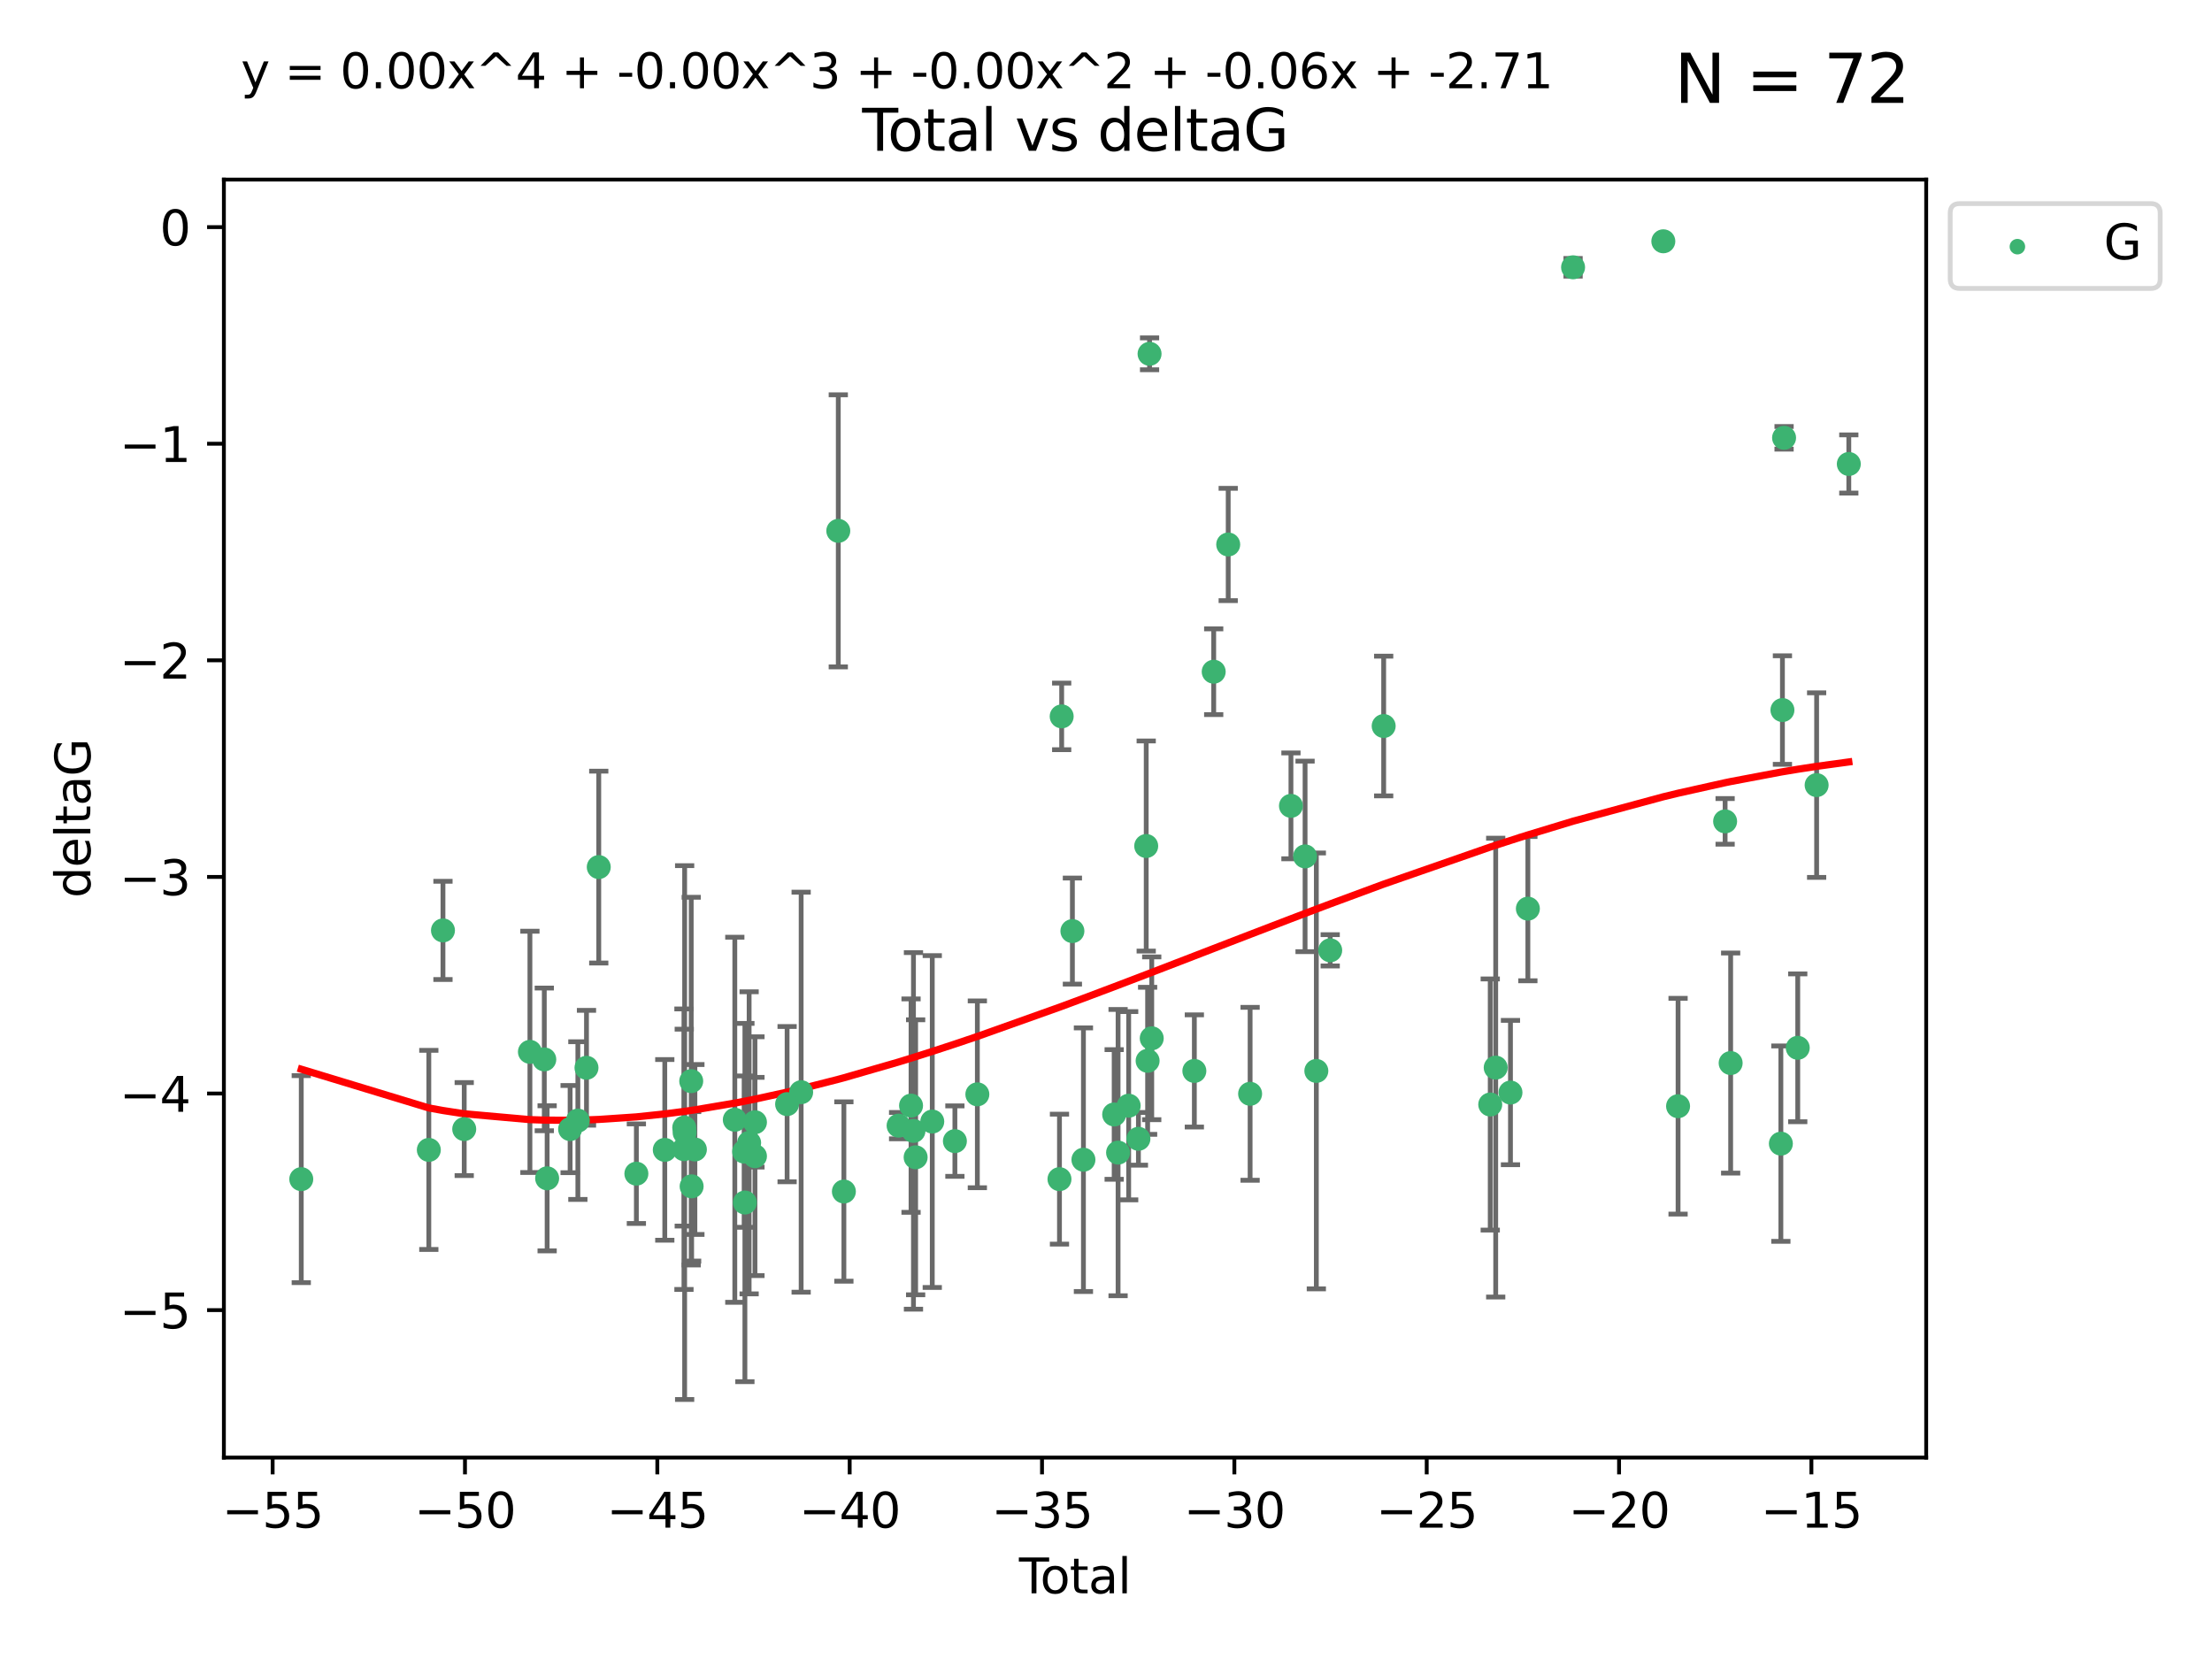 <?xml version="1.0" encoding="utf-8" standalone="no"?>
<!DOCTYPE svg PUBLIC "-//W3C//DTD SVG 1.1//EN"
  "http://www.w3.org/Graphics/SVG/1.1/DTD/svg11.dtd">
<svg xmlns:xlink="http://www.w3.org/1999/xlink" width="460.8pt" height="345.6pt" viewBox="0 0 460.8 345.6" xmlns="http://www.w3.org/2000/svg" version="1.1">
 <defs>
  <style type="text/css">*{stroke-linejoin: round; stroke-linecap: butt}</style>
 </defs>
 <g id="figure_1">
  <g id="patch_1">
   <path d="M 0 345.6 
L 460.8 345.6 
L 460.8 0 
L 0 0 
z
" style="fill: #ffffff"/>
  </g>
  <g id="axes_1">
   <g id="patch_2">
    <path d="M 46.64 303.64 
L 401.26 303.64 
L 401.26 37.411 
L 46.64 37.411 
z
" style="fill: #ffffff"/>
   </g>
   <g id="PathCollection_1">
    <defs>
     <path id="mb72510150e" d="M 0 1.118 
C 0.297 1.118 0.581 1 0.791 0.791 
C 1 0.581 1.118 0.297 1.118 0 
C 1.118 -0.297 1 -0.581 0.791 -0.791 
C 0.581 -1 0.297 -1.118 0 -1.118 
C -0.297 -1.118 -0.581 -1 -0.791 -0.791 
C -1 -0.581 -1.118 -0.297 -1.118 0 
C -1.118 0.297 -1 0.581 -0.791 0.791 
C -0.581 1 -0.297 1.118 0 1.118 
z
" style="stroke: #3cb371"/>
    </defs>
    <g clip-path="url(#pf60064f105)">
     <use xlink:href="#mb72510150e" x="62.759" y="245.636" style="fill: #3cb371; stroke: #3cb371"/>
     <use xlink:href="#mb72510150e" x="89.332" y="239.545" style="fill: #3cb371; stroke: #3cb371"/>
     <use xlink:href="#mb72510150e" x="92.278" y="193.822" style="fill: #3cb371; stroke: #3cb371"/>
     <use xlink:href="#mb72510150e" x="96.706" y="235.21" style="fill: #3cb371; stroke: #3cb371"/>
     <use xlink:href="#mb72510150e" x="110.392" y="219.121" style="fill: #3cb371; stroke: #3cb371"/>
     <use xlink:href="#mb72510150e" x="113.386" y="220.694" style="fill: #3cb371; stroke: #3cb371"/>
     <use xlink:href="#mb72510150e" x="113.978" y="245.465" style="fill: #3cb371; stroke: #3cb371"/>
     <use xlink:href="#mb72510150e" x="118.765" y="235.209" style="fill: #3cb371; stroke: #3cb371"/>
     <use xlink:href="#mb72510150e" x="120.38" y="233.438" style="fill: #3cb371; stroke: #3cb371"/>
     <use xlink:href="#mb72510150e" x="122.176" y="222.438" style="fill: #3cb371; stroke: #3cb371"/>
     <use xlink:href="#mb72510150e" x="124.733" y="180.628" style="fill: #3cb371; stroke: #3cb371"/>
     <use xlink:href="#mb72510150e" x="132.568" y="244.499" style="fill: #3cb371; stroke: #3cb371"/>
     <use xlink:href="#mb72510150e" x="138.487" y="239.542" style="fill: #3cb371; stroke: #3cb371"/>
     <use xlink:href="#mb72510150e" x="142.481" y="239.396" style="fill: #3cb371; stroke: #3cb371"/>
     <use xlink:href="#mb72510150e" x="142.542" y="234.902" style="fill: #3cb371; stroke: #3cb371"/>
     <use xlink:href="#mb72510150e" x="142.623" y="235.937" style="fill: #3cb371; stroke: #3cb371"/>
     <use xlink:href="#mb72510150e" x="143.994" y="225.218" style="fill: #3cb371; stroke: #3cb371"/>
     <use xlink:href="#mb72510150e" x="144.079" y="247.139" style="fill: #3cb371; stroke: #3cb371"/>
     <use xlink:href="#mb72510150e" x="144.759" y="239.458" style="fill: #3cb371; stroke: #3cb371"/>
     <use xlink:href="#mb72510150e" x="153.074" y="233.267" style="fill: #3cb371; stroke: #3cb371"/>
     <use xlink:href="#mb72510150e" x="155.019" y="239.905" style="fill: #3cb371; stroke: #3cb371"/>
     <use xlink:href="#mb72510150e" x="155.176" y="250.507" style="fill: #3cb371; stroke: #3cb371"/>
     <use xlink:href="#mb72510150e" x="156.057" y="238.074" style="fill: #3cb371; stroke: #3cb371"/>
     <use xlink:href="#mb72510150e" x="157.272" y="240.856" style="fill: #3cb371; stroke: #3cb371"/>
     <use xlink:href="#mb72510150e" x="157.273" y="233.778" style="fill: #3cb371; stroke: #3cb371"/>
     <use xlink:href="#mb72510150e" x="163.968" y="230.01" style="fill: #3cb371; stroke: #3cb371"/>
     <use xlink:href="#mb72510150e" x="166.894" y="227.525" style="fill: #3cb371; stroke: #3cb371"/>
     <use xlink:href="#mb72510150e" x="174.631" y="110.585" style="fill: #3cb371; stroke: #3cb371"/>
     <use xlink:href="#mb72510150e" x="175.797" y="248.215" style="fill: #3cb371; stroke: #3cb371"/>
     <use xlink:href="#mb72510150e" x="187.195" y="234.491" style="fill: #3cb371; stroke: #3cb371"/>
     <use xlink:href="#mb72510150e" x="189.788" y="230.321" style="fill: #3cb371; stroke: #3cb371"/>
     <use xlink:href="#mb72510150e" x="190.292" y="235.588" style="fill: #3cb371; stroke: #3cb371"/>
     <use xlink:href="#mb72510150e" x="190.744" y="241.086" style="fill: #3cb371; stroke: #3cb371"/>
     <use xlink:href="#mb72510150e" x="194.208" y="233.64" style="fill: #3cb371; stroke: #3cb371"/>
     <use xlink:href="#mb72510150e" x="198.922" y="237.715" style="fill: #3cb371; stroke: #3cb371"/>
     <use xlink:href="#mb72510150e" x="203.601" y="227.969" style="fill: #3cb371; stroke: #3cb371"/>
     <use xlink:href="#mb72510150e" x="220.708" y="245.638" style="fill: #3cb371; stroke: #3cb371"/>
     <use xlink:href="#mb72510150e" x="221.167" y="149.237" style="fill: #3cb371; stroke: #3cb371"/>
     <use xlink:href="#mb72510150e" x="223.4" y="193.962" style="fill: #3cb371; stroke: #3cb371"/>
     <use xlink:href="#mb72510150e" x="225.699" y="241.588" style="fill: #3cb371; stroke: #3cb371"/>
     <use xlink:href="#mb72510150e" x="232.102" y="232.165" style="fill: #3cb371; stroke: #3cb371"/>
     <use xlink:href="#mb72510150e" x="232.917" y="240.11" style="fill: #3cb371; stroke: #3cb371"/>
     <use xlink:href="#mb72510150e" x="235.124" y="230.339" style="fill: #3cb371; stroke: #3cb371"/>
     <use xlink:href="#mb72510150e" x="237.154" y="237.234" style="fill: #3cb371; stroke: #3cb371"/>
     <use xlink:href="#mb72510150e" x="238.777" y="176.241" style="fill: #3cb371; stroke: #3cb371"/>
     <use xlink:href="#mb72510150e" x="239.07" y="220.986" style="fill: #3cb371; stroke: #3cb371"/>
     <use xlink:href="#mb72510150e" x="239.475" y="73.708" style="fill: #3cb371; stroke: #3cb371"/>
     <use xlink:href="#mb72510150e" x="239.928" y="216.298" style="fill: #3cb371; stroke: #3cb371"/>
     <use xlink:href="#mb72510150e" x="248.806" y="223.095" style="fill: #3cb371; stroke: #3cb371"/>
     <use xlink:href="#mb72510150e" x="252.837" y="139.931" style="fill: #3cb371; stroke: #3cb371"/>
     <use xlink:href="#mb72510150e" x="255.858" y="113.426" style="fill: #3cb371; stroke: #3cb371"/>
     <use xlink:href="#mb72510150e" x="260.421" y="227.86" style="fill: #3cb371; stroke: #3cb371"/>
     <use xlink:href="#mb72510150e" x="268.929" y="167.877" style="fill: #3cb371; stroke: #3cb371"/>
     <use xlink:href="#mb72510150e" x="271.871" y="178.402" style="fill: #3cb371; stroke: #3cb371"/>
     <use xlink:href="#mb72510150e" x="274.218" y="223.093" style="fill: #3cb371; stroke: #3cb371"/>
     <use xlink:href="#mb72510150e" x="277.105" y="197.967" style="fill: #3cb371; stroke: #3cb371"/>
     <use xlink:href="#mb72510150e" x="288.244" y="151.245" style="fill: #3cb371; stroke: #3cb371"/>
     <use xlink:href="#mb72510150e" x="310.444" y="230.088" style="fill: #3cb371; stroke: #3cb371"/>
     <use xlink:href="#mb72510150e" x="311.583" y="222.403" style="fill: #3cb371; stroke: #3cb371"/>
     <use xlink:href="#mb72510150e" x="314.658" y="227.599" style="fill: #3cb371; stroke: #3cb371"/>
     <use xlink:href="#mb72510150e" x="318.283" y="189.289" style="fill: #3cb371; stroke: #3cb371"/>
     <use xlink:href="#mb72510150e" x="327.701" y="55.682" style="fill: #3cb371; stroke: #3cb371"/>
     <use xlink:href="#mb72510150e" x="346.501" y="50.266" style="fill: #3cb371; stroke: #3cb371"/>
     <use xlink:href="#mb72510150e" x="349.572" y="230.443" style="fill: #3cb371; stroke: #3cb371"/>
     <use xlink:href="#mb72510150e" x="359.374" y="171.107" style="fill: #3cb371; stroke: #3cb371"/>
     <use xlink:href="#mb72510150e" x="360.526" y="221.454" style="fill: #3cb371; stroke: #3cb371"/>
     <use xlink:href="#mb72510150e" x="370.988" y="238.241" style="fill: #3cb371; stroke: #3cb371"/>
     <use xlink:href="#mb72510150e" x="371.313" y="147.918" style="fill: #3cb371; stroke: #3cb371"/>
     <use xlink:href="#mb72510150e" x="371.655" y="91.203" style="fill: #3cb371; stroke: #3cb371"/>
     <use xlink:href="#mb72510150e" x="374.504" y="218.278" style="fill: #3cb371; stroke: #3cb371"/>
     <use xlink:href="#mb72510150e" x="378.437" y="163.553" style="fill: #3cb371; stroke: #3cb371"/>
     <use xlink:href="#mb72510150e" x="385.141" y="96.654" style="fill: #3cb371; stroke: #3cb371"/>
    </g>
   </g>
   <g id="matplotlib.axis_1">
    <g id="xtick_1">
     <g id="line2d_1">
      <defs>
       <path id="mbcc9b2e0a4" d="M 0 0 
L 0 3.5 
" style="stroke: #000000; stroke-width: 0.8"/>
      </defs>
      <g>
       <use xlink:href="#mbcc9b2e0a4" x="56.795" y="303.64" style="stroke: #000000; stroke-width: 0.8"/>
      </g>
     </g>
     <g id="text_1">
      <!-- −55 -->
      <g transform="translate(46.243 318.238)scale(0.1 -0.1)">
       <defs>
        <path id="DejaVuSans-2212" d="M 678 2272 
L 4684 2272 
L 4684 1741 
L 678 1741 
L 678 2272 
z
" transform="scale(0.016)"/>
        <path id="DejaVuSans-35" d="M 691 4666 
L 3169 4666 
L 3169 4134 
L 1269 4134 
L 1269 2991 
Q 1406 3038 1543 3061 
Q 1681 3084 1819 3084 
Q 2600 3084 3056 2656 
Q 3513 2228 3513 1497 
Q 3513 744 3044 326 
Q 2575 -91 1722 -91 
Q 1428 -91 1123 -41 
Q 819 9 494 109 
L 494 744 
Q 775 591 1075 516 
Q 1375 441 1709 441 
Q 2250 441 2565 725 
Q 2881 1009 2881 1497 
Q 2881 1984 2565 2268 
Q 2250 2553 1709 2553 
Q 1456 2553 1204 2497 
Q 953 2441 691 2322 
L 691 4666 
z
" transform="scale(0.016)"/>
       </defs>
       <use xlink:href="#DejaVuSans-2212"/>
       <use xlink:href="#DejaVuSans-35" x="83.789"/>
       <use xlink:href="#DejaVuSans-35" x="147.412"/>
      </g>
     </g>
    </g>
    <g id="xtick_2">
     <g id="line2d_2">
      <g>
       <use xlink:href="#mbcc9b2e0a4" x="96.864" y="303.64" style="stroke: #000000; stroke-width: 0.8"/>
      </g>
     </g>
     <g id="text_2">
      <!-- −50 -->
      <g transform="translate(86.312 318.238)scale(0.1 -0.1)">
       <defs>
        <path id="DejaVuSans-30" d="M 2034 4250 
Q 1547 4250 1301 3770 
Q 1056 3291 1056 2328 
Q 1056 1369 1301 889 
Q 1547 409 2034 409 
Q 2525 409 2770 889 
Q 3016 1369 3016 2328 
Q 3016 3291 2770 3770 
Q 2525 4250 2034 4250 
z
M 2034 4750 
Q 2819 4750 3233 4129 
Q 3647 3509 3647 2328 
Q 3647 1150 3233 529 
Q 2819 -91 2034 -91 
Q 1250 -91 836 529 
Q 422 1150 422 2328 
Q 422 3509 836 4129 
Q 1250 4750 2034 4750 
z
" transform="scale(0.016)"/>
       </defs>
       <use xlink:href="#DejaVuSans-2212"/>
       <use xlink:href="#DejaVuSans-35" x="83.789"/>
       <use xlink:href="#DejaVuSans-30" x="147.412"/>
      </g>
     </g>
    </g>
    <g id="xtick_3">
     <g id="line2d_3">
      <g>
       <use xlink:href="#mbcc9b2e0a4" x="136.933" y="303.64" style="stroke: #000000; stroke-width: 0.8"/>
      </g>
     </g>
     <g id="text_3">
      <!-- −45 -->
      <g transform="translate(126.381 318.238)scale(0.1 -0.1)">
       <defs>
        <path id="DejaVuSans-34" d="M 2419 4116 
L 825 1625 
L 2419 1625 
L 2419 4116 
z
M 2253 4666 
L 3047 4666 
L 3047 1625 
L 3713 1625 
L 3713 1100 
L 3047 1100 
L 3047 0 
L 2419 0 
L 2419 1100 
L 313 1100 
L 313 1709 
L 2253 4666 
z
" transform="scale(0.016)"/>
       </defs>
       <use xlink:href="#DejaVuSans-2212"/>
       <use xlink:href="#DejaVuSans-34" x="83.789"/>
       <use xlink:href="#DejaVuSans-35" x="147.412"/>
      </g>
     </g>
    </g>
    <g id="xtick_4">
     <g id="line2d_4">
      <g>
       <use xlink:href="#mbcc9b2e0a4" x="177.003" y="303.64" style="stroke: #000000; stroke-width: 0.8"/>
      </g>
     </g>
     <g id="text_4">
      <!-- −40 -->
      <g transform="translate(166.45 318.238)scale(0.1 -0.1)">
       <use xlink:href="#DejaVuSans-2212"/>
       <use xlink:href="#DejaVuSans-34" x="83.789"/>
       <use xlink:href="#DejaVuSans-30" x="147.412"/>
      </g>
     </g>
    </g>
    <g id="xtick_5">
     <g id="line2d_5">
      <g>
       <use xlink:href="#mbcc9b2e0a4" x="217.072" y="303.64" style="stroke: #000000; stroke-width: 0.8"/>
      </g>
     </g>
     <g id="text_5">
      <!-- −35 -->
      <g transform="translate(206.519 318.238)scale(0.1 -0.1)">
       <defs>
        <path id="DejaVuSans-33" d="M 2597 2516 
Q 3050 2419 3304 2112 
Q 3559 1806 3559 1356 
Q 3559 666 3084 287 
Q 2609 -91 1734 -91 
Q 1441 -91 1130 -33 
Q 819 25 488 141 
L 488 750 
Q 750 597 1062 519 
Q 1375 441 1716 441 
Q 2309 441 2620 675 
Q 2931 909 2931 1356 
Q 2931 1769 2642 2001 
Q 2353 2234 1838 2234 
L 1294 2234 
L 1294 2753 
L 1863 2753 
Q 2328 2753 2575 2939 
Q 2822 3125 2822 3475 
Q 2822 3834 2567 4026 
Q 2313 4219 1838 4219 
Q 1578 4219 1281 4162 
Q 984 4106 628 3988 
L 628 4550 
Q 988 4650 1302 4700 
Q 1616 4750 1894 4750 
Q 2613 4750 3031 4423 
Q 3450 4097 3450 3541 
Q 3450 3153 3228 2886 
Q 3006 2619 2597 2516 
z
" transform="scale(0.016)"/>
       </defs>
       <use xlink:href="#DejaVuSans-2212"/>
       <use xlink:href="#DejaVuSans-33" x="83.789"/>
       <use xlink:href="#DejaVuSans-35" x="147.412"/>
      </g>
     </g>
    </g>
    <g id="xtick_6">
     <g id="line2d_6">
      <g>
       <use xlink:href="#mbcc9b2e0a4" x="257.141" y="303.64" style="stroke: #000000; stroke-width: 0.8"/>
      </g>
     </g>
     <g id="text_6">
      <!-- −30 -->
      <g transform="translate(246.589 318.238)scale(0.1 -0.1)">
       <use xlink:href="#DejaVuSans-2212"/>
       <use xlink:href="#DejaVuSans-33" x="83.789"/>
       <use xlink:href="#DejaVuSans-30" x="147.412"/>
      </g>
     </g>
    </g>
    <g id="xtick_7">
     <g id="line2d_7">
      <g>
       <use xlink:href="#mbcc9b2e0a4" x="297.21" y="303.64" style="stroke: #000000; stroke-width: 0.8"/>
      </g>
     </g>
     <g id="text_7">
      <!-- −25 -->
      <g transform="translate(286.658 318.238)scale(0.1 -0.1)">
       <defs>
        <path id="DejaVuSans-32" d="M 1228 531 
L 3431 531 
L 3431 0 
L 469 0 
L 469 531 
Q 828 903 1448 1529 
Q 2069 2156 2228 2338 
Q 2531 2678 2651 2914 
Q 2772 3150 2772 3378 
Q 2772 3750 2511 3984 
Q 2250 4219 1831 4219 
Q 1534 4219 1204 4116 
Q 875 4013 500 3803 
L 500 4441 
Q 881 4594 1212 4672 
Q 1544 4750 1819 4750 
Q 2544 4750 2975 4387 
Q 3406 4025 3406 3419 
Q 3406 3131 3298 2873 
Q 3191 2616 2906 2266 
Q 2828 2175 2409 1742 
Q 1991 1309 1228 531 
z
" transform="scale(0.016)"/>
       </defs>
       <use xlink:href="#DejaVuSans-2212"/>
       <use xlink:href="#DejaVuSans-32" x="83.789"/>
       <use xlink:href="#DejaVuSans-35" x="147.412"/>
      </g>
     </g>
    </g>
    <g id="xtick_8">
     <g id="line2d_8">
      <g>
       <use xlink:href="#mbcc9b2e0a4" x="337.279" y="303.64" style="stroke: #000000; stroke-width: 0.8"/>
      </g>
     </g>
     <g id="text_8">
      <!-- −20 -->
      <g transform="translate(326.727 318.238)scale(0.1 -0.1)">
       <use xlink:href="#DejaVuSans-2212"/>
       <use xlink:href="#DejaVuSans-32" x="83.789"/>
       <use xlink:href="#DejaVuSans-30" x="147.412"/>
      </g>
     </g>
    </g>
    <g id="xtick_9">
     <g id="line2d_9">
      <g>
       <use xlink:href="#mbcc9b2e0a4" x="377.348" y="303.64" style="stroke: #000000; stroke-width: 0.8"/>
      </g>
     </g>
     <g id="text_9">
      <!-- −15 -->
      <g transform="translate(366.796 318.238)scale(0.1 -0.1)">
       <defs>
        <path id="DejaVuSans-31" d="M 794 531 
L 1825 531 
L 1825 4091 
L 703 3866 
L 703 4441 
L 1819 4666 
L 2450 4666 
L 2450 531 
L 3481 531 
L 3481 0 
L 794 0 
L 794 531 
z
" transform="scale(0.016)"/>
       </defs>
       <use xlink:href="#DejaVuSans-2212"/>
       <use xlink:href="#DejaVuSans-31" x="83.789"/>
       <use xlink:href="#DejaVuSans-35" x="147.412"/>
      </g>
     </g>
    </g>
    <g id="text_10">
     <!-- Total -->
     <g transform="translate(212.273 331.917)scale(0.1 -0.1)">
      <defs>
       <path id="DejaVuSans-54" d="M -19 4666 
L 3928 4666 
L 3928 4134 
L 2272 4134 
L 2272 0 
L 1638 0 
L 1638 4134 
L -19 4134 
L -19 4666 
z
" transform="scale(0.016)"/>
       <path id="DejaVuSans-6f" d="M 1959 3097 
Q 1497 3097 1228 2736 
Q 959 2375 959 1747 
Q 959 1119 1226 758 
Q 1494 397 1959 397 
Q 2419 397 2687 759 
Q 2956 1122 2956 1747 
Q 2956 2369 2687 2733 
Q 2419 3097 1959 3097 
z
M 1959 3584 
Q 2709 3584 3137 3096 
Q 3566 2609 3566 1747 
Q 3566 888 3137 398 
Q 2709 -91 1959 -91 
Q 1206 -91 779 398 
Q 353 888 353 1747 
Q 353 2609 779 3096 
Q 1206 3584 1959 3584 
z
" transform="scale(0.016)"/>
       <path id="DejaVuSans-74" d="M 1172 4494 
L 1172 3500 
L 2356 3500 
L 2356 3053 
L 1172 3053 
L 1172 1153 
Q 1172 725 1289 603 
Q 1406 481 1766 481 
L 2356 481 
L 2356 0 
L 1766 0 
Q 1100 0 847 248 
Q 594 497 594 1153 
L 594 3053 
L 172 3053 
L 172 3500 
L 594 3500 
L 594 4494 
L 1172 4494 
z
" transform="scale(0.016)"/>
       <path id="DejaVuSans-61" d="M 2194 1759 
Q 1497 1759 1228 1600 
Q 959 1441 959 1056 
Q 959 750 1161 570 
Q 1363 391 1709 391 
Q 2188 391 2477 730 
Q 2766 1069 2766 1631 
L 2766 1759 
L 2194 1759 
z
M 3341 1997 
L 3341 0 
L 2766 0 
L 2766 531 
Q 2569 213 2275 61 
Q 1981 -91 1556 -91 
Q 1019 -91 701 211 
Q 384 513 384 1019 
Q 384 1609 779 1909 
Q 1175 2209 1959 2209 
L 2766 2209 
L 2766 2266 
Q 2766 2663 2505 2880 
Q 2244 3097 1772 3097 
Q 1472 3097 1187 3025 
Q 903 2953 641 2809 
L 641 3341 
Q 956 3463 1253 3523 
Q 1550 3584 1831 3584 
Q 2591 3584 2966 3190 
Q 3341 2797 3341 1997 
z
" transform="scale(0.016)"/>
       <path id="DejaVuSans-6c" d="M 603 4863 
L 1178 4863 
L 1178 0 
L 603 0 
L 603 4863 
z
" transform="scale(0.016)"/>
      </defs>
      <use xlink:href="#DejaVuSans-54"/>
      <use xlink:href="#DejaVuSans-6f" x="44.084"/>
      <use xlink:href="#DejaVuSans-74" x="105.266"/>
      <use xlink:href="#DejaVuSans-61" x="144.475"/>
      <use xlink:href="#DejaVuSans-6c" x="205.754"/>
     </g>
    </g>
   </g>
   <g id="matplotlib.axis_2">
    <g id="ytick_1">
     <g id="line2d_10">
      <defs>
       <path id="maff3fabccc" d="M 0 0 
L -3.5 0 
" style="stroke: #000000; stroke-width: 0.8"/>
      </defs>
      <g>
       <use xlink:href="#maff3fabccc" x="46.64" y="272.918" style="stroke: #000000; stroke-width: 0.8"/>
      </g>
     </g>
     <g id="text_11">
      <!-- −5 -->
      <g transform="translate(24.898 276.717)scale(0.1 -0.1)">
       <use xlink:href="#DejaVuSans-2212"/>
       <use xlink:href="#DejaVuSans-35" x="83.789"/>
      </g>
     </g>
    </g>
    <g id="ytick_2">
     <g id="line2d_11">
      <g>
       <use xlink:href="#maff3fabccc" x="46.64" y="227.798" style="stroke: #000000; stroke-width: 0.8"/>
      </g>
     </g>
     <g id="text_12">
      <!-- −4 -->
      <g transform="translate(24.898 231.598)scale(0.1 -0.1)">
       <use xlink:href="#DejaVuSans-2212"/>
       <use xlink:href="#DejaVuSans-34" x="83.789"/>
      </g>
     </g>
    </g>
    <g id="ytick_3">
     <g id="line2d_12">
      <g>
       <use xlink:href="#maff3fabccc" x="46.64" y="182.678" style="stroke: #000000; stroke-width: 0.8"/>
      </g>
     </g>
     <g id="text_13">
      <!-- −3 -->
      <g transform="translate(24.898 186.478)scale(0.1 -0.1)">
       <use xlink:href="#DejaVuSans-2212"/>
       <use xlink:href="#DejaVuSans-33" x="83.789"/>
      </g>
     </g>
    </g>
    <g id="ytick_4">
     <g id="line2d_13">
      <g>
       <use xlink:href="#maff3fabccc" x="46.64" y="137.559" style="stroke: #000000; stroke-width: 0.8"/>
      </g>
     </g>
     <g id="text_14">
      <!-- −2 -->
      <g transform="translate(24.898 141.358)scale(0.1 -0.1)">
       <use xlink:href="#DejaVuSans-2212"/>
       <use xlink:href="#DejaVuSans-32" x="83.789"/>
      </g>
     </g>
    </g>
    <g id="ytick_5">
     <g id="line2d_14">
      <g>
       <use xlink:href="#maff3fabccc" x="46.64" y="92.439" style="stroke: #000000; stroke-width: 0.8"/>
      </g>
     </g>
     <g id="text_15">
      <!-- −1 -->
      <g transform="translate(24.898 96.238)scale(0.1 -0.1)">
       <use xlink:href="#DejaVuSans-2212"/>
       <use xlink:href="#DejaVuSans-31" x="83.789"/>
      </g>
     </g>
    </g>
    <g id="ytick_6">
     <g id="line2d_15">
      <g>
       <use xlink:href="#maff3fabccc" x="46.64" y="47.319" style="stroke: #000000; stroke-width: 0.8"/>
      </g>
     </g>
     <g id="text_16">
      <!-- 0 -->
      <g transform="translate(33.278 51.118)scale(0.1 -0.1)">
       <use xlink:href="#DejaVuSans-30"/>
      </g>
     </g>
    </g>
    <g id="text_17">
     <!-- deltaG -->
     <g transform="translate(18.818 187.064)rotate(-90)scale(0.1 -0.1)">
      <defs>
       <path id="DejaVuSans-64" d="M 2906 2969 
L 2906 4863 
L 3481 4863 
L 3481 0 
L 2906 0 
L 2906 525 
Q 2725 213 2448 61 
Q 2172 -91 1784 -91 
Q 1150 -91 751 415 
Q 353 922 353 1747 
Q 353 2572 751 3078 
Q 1150 3584 1784 3584 
Q 2172 3584 2448 3432 
Q 2725 3281 2906 2969 
z
M 947 1747 
Q 947 1113 1208 752 
Q 1469 391 1925 391 
Q 2381 391 2643 752 
Q 2906 1113 2906 1747 
Q 2906 2381 2643 2742 
Q 2381 3103 1925 3103 
Q 1469 3103 1208 2742 
Q 947 2381 947 1747 
z
" transform="scale(0.016)"/>
       <path id="DejaVuSans-65" d="M 3597 1894 
L 3597 1613 
L 953 1613 
Q 991 1019 1311 708 
Q 1631 397 2203 397 
Q 2534 397 2845 478 
Q 3156 559 3463 722 
L 3463 178 
Q 3153 47 2828 -22 
Q 2503 -91 2169 -91 
Q 1331 -91 842 396 
Q 353 884 353 1716 
Q 353 2575 817 3079 
Q 1281 3584 2069 3584 
Q 2775 3584 3186 3129 
Q 3597 2675 3597 1894 
z
M 3022 2063 
Q 3016 2534 2758 2815 
Q 2500 3097 2075 3097 
Q 1594 3097 1305 2825 
Q 1016 2553 972 2059 
L 3022 2063 
z
" transform="scale(0.016)"/>
       <path id="DejaVuSans-47" d="M 3809 666 
L 3809 1919 
L 2778 1919 
L 2778 2438 
L 4434 2438 
L 4434 434 
Q 4069 175 3628 42 
Q 3188 -91 2688 -91 
Q 1594 -91 976 548 
Q 359 1188 359 2328 
Q 359 3472 976 4111 
Q 1594 4750 2688 4750 
Q 3144 4750 3555 4637 
Q 3966 4525 4313 4306 
L 4313 3634 
Q 3963 3931 3569 4081 
Q 3175 4231 2741 4231 
Q 1884 4231 1454 3753 
Q 1025 3275 1025 2328 
Q 1025 1384 1454 906 
Q 1884 428 2741 428 
Q 3075 428 3337 486 
Q 3600 544 3809 666 
z
" transform="scale(0.016)"/>
      </defs>
      <use xlink:href="#DejaVuSans-64"/>
      <use xlink:href="#DejaVuSans-65" x="63.477"/>
      <use xlink:href="#DejaVuSans-6c" x="125"/>
      <use xlink:href="#DejaVuSans-74" x="152.783"/>
      <use xlink:href="#DejaVuSans-61" x="191.992"/>
      <use xlink:href="#DejaVuSans-47" x="253.271"/>
     </g>
    </g>
   </g>
   <g id="LineCollection_1">
    <path d="M 62.759 267.198 
L 62.759 224.073 
" clip-path="url(#pf60064f105)" style="fill: none; stroke: #696969"/>
    <path d="M 89.332 260.283 
L 89.332 218.806 
" clip-path="url(#pf60064f105)" style="fill: none; stroke: #696969"/>
    <path d="M 92.278 204.051 
L 92.278 183.593 
" clip-path="url(#pf60064f105)" style="fill: none; stroke: #696969"/>
    <path d="M 96.706 244.896 
L 96.706 225.523 
" clip-path="url(#pf60064f105)" style="fill: none; stroke: #696969"/>
    <path d="M 110.392 244.252 
L 110.392 193.99 
" clip-path="url(#pf60064f105)" style="fill: none; stroke: #696969"/>
    <path d="M 113.386 235.555 
L 113.386 205.832 
" clip-path="url(#pf60064f105)" style="fill: none; stroke: #696969"/>
    <path d="M 113.978 260.581 
L 113.978 230.349 
" clip-path="url(#pf60064f105)" style="fill: none; stroke: #696969"/>
    <path d="M 118.765 244.293 
L 118.765 226.126 
" clip-path="url(#pf60064f105)" style="fill: none; stroke: #696969"/>
    <path d="M 120.38 249.866 
L 120.38 217.01 
" clip-path="url(#pf60064f105)" style="fill: none; stroke: #696969"/>
    <path d="M 122.176 234.399 
L 122.176 210.477 
" clip-path="url(#pf60064f105)" style="fill: none; stroke: #696969"/>
    <path d="M 124.733 200.612 
L 124.733 160.644 
" clip-path="url(#pf60064f105)" style="fill: none; stroke: #696969"/>
    <path d="M 132.568 254.873 
L 132.568 234.125 
" clip-path="url(#pf60064f105)" style="fill: none; stroke: #696969"/>
    <path d="M 138.487 258.359 
L 138.487 220.725 
" clip-path="url(#pf60064f105)" style="fill: none; stroke: #696969"/>
    <path d="M 142.481 268.614 
L 142.481 210.178 
" clip-path="url(#pf60064f105)" style="fill: none; stroke: #696969"/>
    <path d="M 142.542 255.409 
L 142.542 214.396 
" clip-path="url(#pf60064f105)" style="fill: none; stroke: #696969"/>
    <path d="M 142.623 291.539 
L 142.623 180.336 
" clip-path="url(#pf60064f105)" style="fill: none; stroke: #696969"/>
    <path d="M 143.994 263.519 
L 143.994 186.917 
" clip-path="url(#pf60064f105)" style="fill: none; stroke: #696969"/>
    <path d="M 144.079 262.704 
L 144.079 231.574 
" clip-path="url(#pf60064f105)" style="fill: none; stroke: #696969"/>
    <path d="M 144.759 257.155 
L 144.759 221.76 
" clip-path="url(#pf60064f105)" style="fill: none; stroke: #696969"/>
    <path d="M 153.074 271.293 
L 153.074 195.242 
" clip-path="url(#pf60064f105)" style="fill: none; stroke: #696969"/>
    <path d="M 155.019 255.67 
L 155.019 224.14 
" clip-path="url(#pf60064f105)" style="fill: none; stroke: #696969"/>
    <path d="M 155.176 287.827 
L 155.176 213.187 
" clip-path="url(#pf60064f105)" style="fill: none; stroke: #696969"/>
    <path d="M 156.057 269.539 
L 156.057 206.608 
" clip-path="url(#pf60064f105)" style="fill: none; stroke: #696969"/>
    <path d="M 157.272 265.736 
L 157.272 215.976 
" clip-path="url(#pf60064f105)" style="fill: none; stroke: #696969"/>
    <path d="M 157.273 243.123 
L 157.273 224.432 
" clip-path="url(#pf60064f105)" style="fill: none; stroke: #696969"/>
    <path d="M 163.968 246.181 
L 163.968 213.838 
" clip-path="url(#pf60064f105)" style="fill: none; stroke: #696969"/>
    <path d="M 166.894 269.191 
L 166.894 185.858 
" clip-path="url(#pf60064f105)" style="fill: none; stroke: #696969"/>
    <path d="M 174.631 138.926 
L 174.631 82.244 
" clip-path="url(#pf60064f105)" style="fill: none; stroke: #696969"/>
    <path d="M 175.797 266.897 
L 175.797 229.533 
" clip-path="url(#pf60064f105)" style="fill: none; stroke: #696969"/>
    <path d="M 187.195 237.236 
L 187.195 231.747 
" clip-path="url(#pf60064f105)" style="fill: none; stroke: #696969"/>
    <path d="M 189.788 252.551 
L 189.788 208.09 
" clip-path="url(#pf60064f105)" style="fill: none; stroke: #696969"/>
    <path d="M 190.292 272.729 
L 190.292 198.446 
" clip-path="url(#pf60064f105)" style="fill: none; stroke: #696969"/>
    <path d="M 190.744 269.728 
L 190.744 212.445 
" clip-path="url(#pf60064f105)" style="fill: none; stroke: #696969"/>
    <path d="M 194.208 268.206 
L 194.208 199.074 
" clip-path="url(#pf60064f105)" style="fill: none; stroke: #696969"/>
    <path d="M 198.922 245.053 
L 198.922 230.377 
" clip-path="url(#pf60064f105)" style="fill: none; stroke: #696969"/>
    <path d="M 203.601 247.429 
L 203.601 208.509 
" clip-path="url(#pf60064f105)" style="fill: none; stroke: #696969"/>
    <path d="M 220.708 259.171 
L 220.708 232.105 
" clip-path="url(#pf60064f105)" style="fill: none; stroke: #696969"/>
    <path d="M 221.167 156.175 
L 221.167 142.299 
" clip-path="url(#pf60064f105)" style="fill: none; stroke: #696969"/>
    <path d="M 223.4 205.006 
L 223.4 182.917 
" clip-path="url(#pf60064f105)" style="fill: none; stroke: #696969"/>
    <path d="M 225.699 269.045 
L 225.699 214.131 
" clip-path="url(#pf60064f105)" style="fill: none; stroke: #696969"/>
    <path d="M 232.102 245.672 
L 232.102 218.658 
" clip-path="url(#pf60064f105)" style="fill: none; stroke: #696969"/>
    <path d="M 232.917 269.924 
L 232.917 210.295 
" clip-path="url(#pf60064f105)" style="fill: none; stroke: #696969"/>
    <path d="M 235.124 249.949 
L 235.124 210.73 
" clip-path="url(#pf60064f105)" style="fill: none; stroke: #696969"/>
    <path d="M 237.154 242.726 
L 237.154 231.742 
" clip-path="url(#pf60064f105)" style="fill: none; stroke: #696969"/>
    <path d="M 238.777 198.125 
L 238.777 154.357 
" clip-path="url(#pf60064f105)" style="fill: none; stroke: #696969"/>
    <path d="M 239.07 236.302 
L 239.07 205.67 
" clip-path="url(#pf60064f105)" style="fill: none; stroke: #696969"/>
    <path d="M 239.475 77.029 
L 239.475 70.387 
" clip-path="url(#pf60064f105)" style="fill: none; stroke: #696969"/>
    <path d="M 239.928 233.251 
L 239.928 199.345 
" clip-path="url(#pf60064f105)" style="fill: none; stroke: #696969"/>
    <path d="M 248.806 234.78 
L 248.806 211.409 
" clip-path="url(#pf60064f105)" style="fill: none; stroke: #696969"/>
    <path d="M 252.837 148.86 
L 252.837 131.003 
" clip-path="url(#pf60064f105)" style="fill: none; stroke: #696969"/>
    <path d="M 255.858 125.126 
L 255.858 101.726 
" clip-path="url(#pf60064f105)" style="fill: none; stroke: #696969"/>
    <path d="M 260.421 245.871 
L 260.421 209.849 
" clip-path="url(#pf60064f105)" style="fill: none; stroke: #696969"/>
    <path d="M 268.929 178.901 
L 268.929 156.854 
" clip-path="url(#pf60064f105)" style="fill: none; stroke: #696969"/>
    <path d="M 271.871 198.246 
L 271.871 158.558 
" clip-path="url(#pf60064f105)" style="fill: none; stroke: #696969"/>
    <path d="M 274.218 268.493 
L 274.218 177.694 
" clip-path="url(#pf60064f105)" style="fill: none; stroke: #696969"/>
    <path d="M 277.105 201.228 
L 277.105 194.707 
" clip-path="url(#pf60064f105)" style="fill: none; stroke: #696969"/>
    <path d="M 288.244 165.798 
L 288.244 136.692 
" clip-path="url(#pf60064f105)" style="fill: none; stroke: #696969"/>
    <path d="M 310.444 256.245 
L 310.444 203.932 
" clip-path="url(#pf60064f105)" style="fill: none; stroke: #696969"/>
    <path d="M 311.583 270.191 
L 311.583 174.614 
" clip-path="url(#pf60064f105)" style="fill: none; stroke: #696969"/>
    <path d="M 314.658 242.632 
L 314.658 212.565 
" clip-path="url(#pf60064f105)" style="fill: none; stroke: #696969"/>
    <path d="M 318.283 204.314 
L 318.283 174.263 
" clip-path="url(#pf60064f105)" style="fill: none; stroke: #696969"/>
    <path d="M 327.701 57.528 
L 327.701 53.836 
" clip-path="url(#pf60064f105)" style="fill: none; stroke: #696969"/>
    <path d="M 346.501 51.019 
L 346.501 49.513 
" clip-path="url(#pf60064f105)" style="fill: none; stroke: #696969"/>
    <path d="M 349.572 252.918 
L 349.572 207.968 
" clip-path="url(#pf60064f105)" style="fill: none; stroke: #696969"/>
    <path d="M 359.374 175.859 
L 359.374 166.355 
" clip-path="url(#pf60064f105)" style="fill: none; stroke: #696969"/>
    <path d="M 360.526 244.379 
L 360.526 198.529 
" clip-path="url(#pf60064f105)" style="fill: none; stroke: #696969"/>
    <path d="M 370.988 258.591 
L 370.988 217.891 
" clip-path="url(#pf60064f105)" style="fill: none; stroke: #696969"/>
    <path d="M 371.313 159.22 
L 371.313 136.615 
" clip-path="url(#pf60064f105)" style="fill: none; stroke: #696969"/>
    <path d="M 371.655 93.561 
L 371.655 88.845 
" clip-path="url(#pf60064f105)" style="fill: none; stroke: #696969"/>
    <path d="M 374.504 233.678 
L 374.504 202.879 
" clip-path="url(#pf60064f105)" style="fill: none; stroke: #696969"/>
    <path d="M 378.437 182.778 
L 378.437 144.329 
" clip-path="url(#pf60064f105)" style="fill: none; stroke: #696969"/>
    <path d="M 385.141 102.717 
L 385.141 90.592 
" clip-path="url(#pf60064f105)" style="fill: none; stroke: #696969"/>
   </g>
   <g id="line2d_16">
    <defs>
     <path id="m7ae605a61b" d="M 2 0 
L -2 -0 
" style="stroke: #696969"/>
    </defs>
    <g clip-path="url(#pf60064f105)">
     <use xlink:href="#m7ae605a61b" x="62.759" y="267.198" style="fill: #696969; stroke: #696969"/>
     <use xlink:href="#m7ae605a61b" x="89.332" y="260.283" style="fill: #696969; stroke: #696969"/>
     <use xlink:href="#m7ae605a61b" x="92.278" y="204.051" style="fill: #696969; stroke: #696969"/>
     <use xlink:href="#m7ae605a61b" x="96.706" y="244.896" style="fill: #696969; stroke: #696969"/>
     <use xlink:href="#m7ae605a61b" x="110.392" y="244.252" style="fill: #696969; stroke: #696969"/>
     <use xlink:href="#m7ae605a61b" x="113.386" y="235.555" style="fill: #696969; stroke: #696969"/>
     <use xlink:href="#m7ae605a61b" x="113.978" y="260.581" style="fill: #696969; stroke: #696969"/>
     <use xlink:href="#m7ae605a61b" x="118.765" y="244.293" style="fill: #696969; stroke: #696969"/>
     <use xlink:href="#m7ae605a61b" x="120.38" y="249.866" style="fill: #696969; stroke: #696969"/>
     <use xlink:href="#m7ae605a61b" x="122.176" y="234.399" style="fill: #696969; stroke: #696969"/>
     <use xlink:href="#m7ae605a61b" x="124.733" y="200.612" style="fill: #696969; stroke: #696969"/>
     <use xlink:href="#m7ae605a61b" x="132.568" y="254.873" style="fill: #696969; stroke: #696969"/>
     <use xlink:href="#m7ae605a61b" x="138.487" y="258.359" style="fill: #696969; stroke: #696969"/>
     <use xlink:href="#m7ae605a61b" x="142.481" y="268.614" style="fill: #696969; stroke: #696969"/>
     <use xlink:href="#m7ae605a61b" x="142.542" y="255.409" style="fill: #696969; stroke: #696969"/>
     <use xlink:href="#m7ae605a61b" x="142.623" y="291.539" style="fill: #696969; stroke: #696969"/>
     <use xlink:href="#m7ae605a61b" x="143.994" y="263.519" style="fill: #696969; stroke: #696969"/>
     <use xlink:href="#m7ae605a61b" x="144.079" y="262.704" style="fill: #696969; stroke: #696969"/>
     <use xlink:href="#m7ae605a61b" x="144.759" y="257.155" style="fill: #696969; stroke: #696969"/>
     <use xlink:href="#m7ae605a61b" x="153.074" y="271.293" style="fill: #696969; stroke: #696969"/>
     <use xlink:href="#m7ae605a61b" x="155.019" y="255.67" style="fill: #696969; stroke: #696969"/>
     <use xlink:href="#m7ae605a61b" x="155.176" y="287.827" style="fill: #696969; stroke: #696969"/>
     <use xlink:href="#m7ae605a61b" x="156.057" y="269.539" style="fill: #696969; stroke: #696969"/>
     <use xlink:href="#m7ae605a61b" x="157.272" y="265.736" style="fill: #696969; stroke: #696969"/>
     <use xlink:href="#m7ae605a61b" x="157.273" y="243.123" style="fill: #696969; stroke: #696969"/>
     <use xlink:href="#m7ae605a61b" x="163.968" y="246.181" style="fill: #696969; stroke: #696969"/>
     <use xlink:href="#m7ae605a61b" x="166.894" y="269.191" style="fill: #696969; stroke: #696969"/>
     <use xlink:href="#m7ae605a61b" x="174.631" y="138.926" style="fill: #696969; stroke: #696969"/>
     <use xlink:href="#m7ae605a61b" x="175.797" y="266.897" style="fill: #696969; stroke: #696969"/>
     <use xlink:href="#m7ae605a61b" x="187.195" y="237.236" style="fill: #696969; stroke: #696969"/>
     <use xlink:href="#m7ae605a61b" x="189.788" y="252.551" style="fill: #696969; stroke: #696969"/>
     <use xlink:href="#m7ae605a61b" x="190.292" y="272.729" style="fill: #696969; stroke: #696969"/>
     <use xlink:href="#m7ae605a61b" x="190.744" y="269.728" style="fill: #696969; stroke: #696969"/>
     <use xlink:href="#m7ae605a61b" x="194.208" y="268.206" style="fill: #696969; stroke: #696969"/>
     <use xlink:href="#m7ae605a61b" x="198.922" y="245.053" style="fill: #696969; stroke: #696969"/>
     <use xlink:href="#m7ae605a61b" x="203.601" y="247.429" style="fill: #696969; stroke: #696969"/>
     <use xlink:href="#m7ae605a61b" x="220.708" y="259.171" style="fill: #696969; stroke: #696969"/>
     <use xlink:href="#m7ae605a61b" x="221.167" y="156.175" style="fill: #696969; stroke: #696969"/>
     <use xlink:href="#m7ae605a61b" x="223.4" y="205.006" style="fill: #696969; stroke: #696969"/>
     <use xlink:href="#m7ae605a61b" x="225.699" y="269.045" style="fill: #696969; stroke: #696969"/>
     <use xlink:href="#m7ae605a61b" x="232.102" y="245.672" style="fill: #696969; stroke: #696969"/>
     <use xlink:href="#m7ae605a61b" x="232.917" y="269.924" style="fill: #696969; stroke: #696969"/>
     <use xlink:href="#m7ae605a61b" x="235.124" y="249.949" style="fill: #696969; stroke: #696969"/>
     <use xlink:href="#m7ae605a61b" x="237.154" y="242.726" style="fill: #696969; stroke: #696969"/>
     <use xlink:href="#m7ae605a61b" x="238.777" y="198.125" style="fill: #696969; stroke: #696969"/>
     <use xlink:href="#m7ae605a61b" x="239.07" y="236.302" style="fill: #696969; stroke: #696969"/>
     <use xlink:href="#m7ae605a61b" x="239.475" y="77.029" style="fill: #696969; stroke: #696969"/>
     <use xlink:href="#m7ae605a61b" x="239.928" y="233.251" style="fill: #696969; stroke: #696969"/>
     <use xlink:href="#m7ae605a61b" x="248.806" y="234.78" style="fill: #696969; stroke: #696969"/>
     <use xlink:href="#m7ae605a61b" x="252.837" y="148.86" style="fill: #696969; stroke: #696969"/>
     <use xlink:href="#m7ae605a61b" x="255.858" y="125.126" style="fill: #696969; stroke: #696969"/>
     <use xlink:href="#m7ae605a61b" x="260.421" y="245.871" style="fill: #696969; stroke: #696969"/>
     <use xlink:href="#m7ae605a61b" x="268.929" y="178.901" style="fill: #696969; stroke: #696969"/>
     <use xlink:href="#m7ae605a61b" x="271.871" y="198.246" style="fill: #696969; stroke: #696969"/>
     <use xlink:href="#m7ae605a61b" x="274.218" y="268.493" style="fill: #696969; stroke: #696969"/>
     <use xlink:href="#m7ae605a61b" x="277.105" y="201.228" style="fill: #696969; stroke: #696969"/>
     <use xlink:href="#m7ae605a61b" x="288.244" y="165.798" style="fill: #696969; stroke: #696969"/>
     <use xlink:href="#m7ae605a61b" x="310.444" y="256.245" style="fill: #696969; stroke: #696969"/>
     <use xlink:href="#m7ae605a61b" x="311.583" y="270.191" style="fill: #696969; stroke: #696969"/>
     <use xlink:href="#m7ae605a61b" x="314.658" y="242.632" style="fill: #696969; stroke: #696969"/>
     <use xlink:href="#m7ae605a61b" x="318.283" y="204.314" style="fill: #696969; stroke: #696969"/>
     <use xlink:href="#m7ae605a61b" x="327.701" y="57.528" style="fill: #696969; stroke: #696969"/>
     <use xlink:href="#m7ae605a61b" x="346.501" y="51.019" style="fill: #696969; stroke: #696969"/>
     <use xlink:href="#m7ae605a61b" x="349.572" y="252.918" style="fill: #696969; stroke: #696969"/>
     <use xlink:href="#m7ae605a61b" x="359.374" y="175.859" style="fill: #696969; stroke: #696969"/>
     <use xlink:href="#m7ae605a61b" x="360.526" y="244.379" style="fill: #696969; stroke: #696969"/>
     <use xlink:href="#m7ae605a61b" x="370.988" y="258.591" style="fill: #696969; stroke: #696969"/>
     <use xlink:href="#m7ae605a61b" x="371.313" y="159.22" style="fill: #696969; stroke: #696969"/>
     <use xlink:href="#m7ae605a61b" x="371.655" y="93.561" style="fill: #696969; stroke: #696969"/>
     <use xlink:href="#m7ae605a61b" x="374.504" y="233.678" style="fill: #696969; stroke: #696969"/>
     <use xlink:href="#m7ae605a61b" x="378.437" y="182.778" style="fill: #696969; stroke: #696969"/>
     <use xlink:href="#m7ae605a61b" x="385.141" y="102.717" style="fill: #696969; stroke: #696969"/>
    </g>
   </g>
   <g id="line2d_17">
    <g clip-path="url(#pf60064f105)">
     <use xlink:href="#m7ae605a61b" x="62.759" y="224.073" style="fill: #696969; stroke: #696969"/>
     <use xlink:href="#m7ae605a61b" x="89.332" y="218.806" style="fill: #696969; stroke: #696969"/>
     <use xlink:href="#m7ae605a61b" x="92.278" y="183.593" style="fill: #696969; stroke: #696969"/>
     <use xlink:href="#m7ae605a61b" x="96.706" y="225.523" style="fill: #696969; stroke: #696969"/>
     <use xlink:href="#m7ae605a61b" x="110.392" y="193.99" style="fill: #696969; stroke: #696969"/>
     <use xlink:href="#m7ae605a61b" x="113.386" y="205.832" style="fill: #696969; stroke: #696969"/>
     <use xlink:href="#m7ae605a61b" x="113.978" y="230.349" style="fill: #696969; stroke: #696969"/>
     <use xlink:href="#m7ae605a61b" x="118.765" y="226.126" style="fill: #696969; stroke: #696969"/>
     <use xlink:href="#m7ae605a61b" x="120.38" y="217.01" style="fill: #696969; stroke: #696969"/>
     <use xlink:href="#m7ae605a61b" x="122.176" y="210.477" style="fill: #696969; stroke: #696969"/>
     <use xlink:href="#m7ae605a61b" x="124.733" y="160.644" style="fill: #696969; stroke: #696969"/>
     <use xlink:href="#m7ae605a61b" x="132.568" y="234.125" style="fill: #696969; stroke: #696969"/>
     <use xlink:href="#m7ae605a61b" x="138.487" y="220.725" style="fill: #696969; stroke: #696969"/>
     <use xlink:href="#m7ae605a61b" x="142.481" y="210.178" style="fill: #696969; stroke: #696969"/>
     <use xlink:href="#m7ae605a61b" x="142.542" y="214.396" style="fill: #696969; stroke: #696969"/>
     <use xlink:href="#m7ae605a61b" x="142.623" y="180.336" style="fill: #696969; stroke: #696969"/>
     <use xlink:href="#m7ae605a61b" x="143.994" y="186.917" style="fill: #696969; stroke: #696969"/>
     <use xlink:href="#m7ae605a61b" x="144.079" y="231.574" style="fill: #696969; stroke: #696969"/>
     <use xlink:href="#m7ae605a61b" x="144.759" y="221.76" style="fill: #696969; stroke: #696969"/>
     <use xlink:href="#m7ae605a61b" x="153.074" y="195.242" style="fill: #696969; stroke: #696969"/>
     <use xlink:href="#m7ae605a61b" x="155.019" y="224.14" style="fill: #696969; stroke: #696969"/>
     <use xlink:href="#m7ae605a61b" x="155.176" y="213.187" style="fill: #696969; stroke: #696969"/>
     <use xlink:href="#m7ae605a61b" x="156.057" y="206.608" style="fill: #696969; stroke: #696969"/>
     <use xlink:href="#m7ae605a61b" x="157.272" y="215.976" style="fill: #696969; stroke: #696969"/>
     <use xlink:href="#m7ae605a61b" x="157.273" y="224.432" style="fill: #696969; stroke: #696969"/>
     <use xlink:href="#m7ae605a61b" x="163.968" y="213.838" style="fill: #696969; stroke: #696969"/>
     <use xlink:href="#m7ae605a61b" x="166.894" y="185.858" style="fill: #696969; stroke: #696969"/>
     <use xlink:href="#m7ae605a61b" x="174.631" y="82.244" style="fill: #696969; stroke: #696969"/>
     <use xlink:href="#m7ae605a61b" x="175.797" y="229.533" style="fill: #696969; stroke: #696969"/>
     <use xlink:href="#m7ae605a61b" x="187.195" y="231.747" style="fill: #696969; stroke: #696969"/>
     <use xlink:href="#m7ae605a61b" x="189.788" y="208.09" style="fill: #696969; stroke: #696969"/>
     <use xlink:href="#m7ae605a61b" x="190.292" y="198.446" style="fill: #696969; stroke: #696969"/>
     <use xlink:href="#m7ae605a61b" x="190.744" y="212.445" style="fill: #696969; stroke: #696969"/>
     <use xlink:href="#m7ae605a61b" x="194.208" y="199.074" style="fill: #696969; stroke: #696969"/>
     <use xlink:href="#m7ae605a61b" x="198.922" y="230.377" style="fill: #696969; stroke: #696969"/>
     <use xlink:href="#m7ae605a61b" x="203.601" y="208.509" style="fill: #696969; stroke: #696969"/>
     <use xlink:href="#m7ae605a61b" x="220.708" y="232.105" style="fill: #696969; stroke: #696969"/>
     <use xlink:href="#m7ae605a61b" x="221.167" y="142.299" style="fill: #696969; stroke: #696969"/>
     <use xlink:href="#m7ae605a61b" x="223.4" y="182.917" style="fill: #696969; stroke: #696969"/>
     <use xlink:href="#m7ae605a61b" x="225.699" y="214.131" style="fill: #696969; stroke: #696969"/>
     <use xlink:href="#m7ae605a61b" x="232.102" y="218.658" style="fill: #696969; stroke: #696969"/>
     <use xlink:href="#m7ae605a61b" x="232.917" y="210.295" style="fill: #696969; stroke: #696969"/>
     <use xlink:href="#m7ae605a61b" x="235.124" y="210.73" style="fill: #696969; stroke: #696969"/>
     <use xlink:href="#m7ae605a61b" x="237.154" y="231.742" style="fill: #696969; stroke: #696969"/>
     <use xlink:href="#m7ae605a61b" x="238.777" y="154.357" style="fill: #696969; stroke: #696969"/>
     <use xlink:href="#m7ae605a61b" x="239.07" y="205.67" style="fill: #696969; stroke: #696969"/>
     <use xlink:href="#m7ae605a61b" x="239.475" y="70.387" style="fill: #696969; stroke: #696969"/>
     <use xlink:href="#m7ae605a61b" x="239.928" y="199.345" style="fill: #696969; stroke: #696969"/>
     <use xlink:href="#m7ae605a61b" x="248.806" y="211.409" style="fill: #696969; stroke: #696969"/>
     <use xlink:href="#m7ae605a61b" x="252.837" y="131.003" style="fill: #696969; stroke: #696969"/>
     <use xlink:href="#m7ae605a61b" x="255.858" y="101.726" style="fill: #696969; stroke: #696969"/>
     <use xlink:href="#m7ae605a61b" x="260.421" y="209.849" style="fill: #696969; stroke: #696969"/>
     <use xlink:href="#m7ae605a61b" x="268.929" y="156.854" style="fill: #696969; stroke: #696969"/>
     <use xlink:href="#m7ae605a61b" x="271.871" y="158.558" style="fill: #696969; stroke: #696969"/>
     <use xlink:href="#m7ae605a61b" x="274.218" y="177.694" style="fill: #696969; stroke: #696969"/>
     <use xlink:href="#m7ae605a61b" x="277.105" y="194.707" style="fill: #696969; stroke: #696969"/>
     <use xlink:href="#m7ae605a61b" x="288.244" y="136.692" style="fill: #696969; stroke: #696969"/>
     <use xlink:href="#m7ae605a61b" x="310.444" y="203.932" style="fill: #696969; stroke: #696969"/>
     <use xlink:href="#m7ae605a61b" x="311.583" y="174.614" style="fill: #696969; stroke: #696969"/>
     <use xlink:href="#m7ae605a61b" x="314.658" y="212.565" style="fill: #696969; stroke: #696969"/>
     <use xlink:href="#m7ae605a61b" x="318.283" y="174.263" style="fill: #696969; stroke: #696969"/>
     <use xlink:href="#m7ae605a61b" x="327.701" y="53.836" style="fill: #696969; stroke: #696969"/>
     <use xlink:href="#m7ae605a61b" x="346.501" y="49.513" style="fill: #696969; stroke: #696969"/>
     <use xlink:href="#m7ae605a61b" x="349.572" y="207.968" style="fill: #696969; stroke: #696969"/>
     <use xlink:href="#m7ae605a61b" x="359.374" y="166.355" style="fill: #696969; stroke: #696969"/>
     <use xlink:href="#m7ae605a61b" x="360.526" y="198.529" style="fill: #696969; stroke: #696969"/>
     <use xlink:href="#m7ae605a61b" x="370.988" y="217.891" style="fill: #696969; stroke: #696969"/>
     <use xlink:href="#m7ae605a61b" x="371.313" y="136.615" style="fill: #696969; stroke: #696969"/>
     <use xlink:href="#m7ae605a61b" x="371.655" y="88.845" style="fill: #696969; stroke: #696969"/>
     <use xlink:href="#m7ae605a61b" x="374.504" y="202.879" style="fill: #696969; stroke: #696969"/>
     <use xlink:href="#m7ae605a61b" x="378.437" y="144.329" style="fill: #696969; stroke: #696969"/>
     <use xlink:href="#m7ae605a61b" x="385.141" y="90.592" style="fill: #696969; stroke: #696969"/>
    </g>
   </g>
   <g id="line2d_18">
    <path d="M 62.759 222.736 
L 89.332 230.804 
L 92.278 231.34 
L 96.706 232.021 
L 110.392 233.238 
L 113.386 233.336 
L 113.978 233.349 
L 118.765 233.369 
L 120.38 233.344 
L 122.176 233.298 
L 124.733 233.2 
L 132.568 232.668 
L 138.487 232.048 
L 142.481 231.529 
L 142.542 231.521 
L 142.623 231.51 
L 143.994 231.313 
L 144.079 231.301 
L 144.759 231.199 
L 153.074 229.792 
L 155.019 229.419 
L 155.176 229.388 
L 156.057 229.214 
L 157.272 228.968 
L 157.273 228.967 
L 163.968 227.506 
L 166.894 226.814 
L 174.631 224.84 
L 175.797 224.525 
L 187.195 221.233 
L 189.788 220.434 
L 190.292 220.277 
L 190.744 220.136 
L 194.208 219.034 
L 198.922 217.49 
L 203.601 215.912 
L 220.708 209.819 
L 221.167 209.65 
L 223.4 208.823 
L 225.699 207.967 
L 232.102 205.555 
L 232.917 205.245 
L 235.124 204.405 
L 237.154 203.63 
L 238.777 203.008 
L 239.07 202.896 
L 239.475 202.741 
L 239.928 202.567 
L 248.806 199.145 
L 252.837 197.587 
L 255.858 196.42 
L 260.421 194.66 
L 268.929 191.397 
L 271.871 190.278 
L 274.218 189.39 
L 277.105 188.302 
L 288.244 184.181 
L 310.444 176.457 
L 311.583 176.083 
L 314.658 175.085 
L 318.283 173.932 
L 327.701 171.068 
L 346.501 165.983 
L 349.572 165.24 
L 359.374 163.051 
L 360.526 162.813 
L 370.988 160.835 
L 371.313 160.779 
L 371.655 160.721 
L 374.504 160.249 
L 378.437 159.642 
L 385.141 158.729 
" clip-path="url(#pf60064f105)" style="fill: none; stroke: #ff0000; stroke-width: 1.5; stroke-linecap: square"/>
   </g>
   <g id="line2d_19">
    <defs>
     <path id="mec8003828c" d="M 0 2 
C 0.53 2 1.039 1.789 1.414 1.414 
C 1.789 1.039 2 0.53 2 0 
C 2 -0.53 1.789 -1.039 1.414 -1.414 
C 1.039 -1.789 0.53 -2 0 -2 
C -0.53 -2 -1.039 -1.789 -1.414 -1.414 
C -1.789 -1.039 -2 -0.53 -2 0 
C -2 0.53 -1.789 1.039 -1.414 1.414 
C -1.039 1.789 -0.53 2 0 2 
z
" style="stroke: #3cb371"/>
    </defs>
    <g clip-path="url(#pf60064f105)">
     <use xlink:href="#mec8003828c" x="62.759" y="245.636" style="fill: #3cb371; stroke: #3cb371"/>
     <use xlink:href="#mec8003828c" x="89.332" y="239.545" style="fill: #3cb371; stroke: #3cb371"/>
     <use xlink:href="#mec8003828c" x="92.278" y="193.822" style="fill: #3cb371; stroke: #3cb371"/>
     <use xlink:href="#mec8003828c" x="96.706" y="235.21" style="fill: #3cb371; stroke: #3cb371"/>
     <use xlink:href="#mec8003828c" x="110.392" y="219.121" style="fill: #3cb371; stroke: #3cb371"/>
     <use xlink:href="#mec8003828c" x="113.386" y="220.694" style="fill: #3cb371; stroke: #3cb371"/>
     <use xlink:href="#mec8003828c" x="113.978" y="245.465" style="fill: #3cb371; stroke: #3cb371"/>
     <use xlink:href="#mec8003828c" x="118.765" y="235.209" style="fill: #3cb371; stroke: #3cb371"/>
     <use xlink:href="#mec8003828c" x="120.38" y="233.438" style="fill: #3cb371; stroke: #3cb371"/>
     <use xlink:href="#mec8003828c" x="122.176" y="222.438" style="fill: #3cb371; stroke: #3cb371"/>
     <use xlink:href="#mec8003828c" x="124.733" y="180.628" style="fill: #3cb371; stroke: #3cb371"/>
     <use xlink:href="#mec8003828c" x="132.568" y="244.499" style="fill: #3cb371; stroke: #3cb371"/>
     <use xlink:href="#mec8003828c" x="138.487" y="239.542" style="fill: #3cb371; stroke: #3cb371"/>
     <use xlink:href="#mec8003828c" x="142.481" y="239.396" style="fill: #3cb371; stroke: #3cb371"/>
     <use xlink:href="#mec8003828c" x="142.542" y="234.902" style="fill: #3cb371; stroke: #3cb371"/>
     <use xlink:href="#mec8003828c" x="142.623" y="235.937" style="fill: #3cb371; stroke: #3cb371"/>
     <use xlink:href="#mec8003828c" x="143.994" y="225.218" style="fill: #3cb371; stroke: #3cb371"/>
     <use xlink:href="#mec8003828c" x="144.079" y="247.139" style="fill: #3cb371; stroke: #3cb371"/>
     <use xlink:href="#mec8003828c" x="144.759" y="239.458" style="fill: #3cb371; stroke: #3cb371"/>
     <use xlink:href="#mec8003828c" x="153.074" y="233.267" style="fill: #3cb371; stroke: #3cb371"/>
     <use xlink:href="#mec8003828c" x="155.019" y="239.905" style="fill: #3cb371; stroke: #3cb371"/>
     <use xlink:href="#mec8003828c" x="155.176" y="250.507" style="fill: #3cb371; stroke: #3cb371"/>
     <use xlink:href="#mec8003828c" x="156.057" y="238.074" style="fill: #3cb371; stroke: #3cb371"/>
     <use xlink:href="#mec8003828c" x="157.272" y="240.856" style="fill: #3cb371; stroke: #3cb371"/>
     <use xlink:href="#mec8003828c" x="157.273" y="233.778" style="fill: #3cb371; stroke: #3cb371"/>
     <use xlink:href="#mec8003828c" x="163.968" y="230.01" style="fill: #3cb371; stroke: #3cb371"/>
     <use xlink:href="#mec8003828c" x="166.894" y="227.525" style="fill: #3cb371; stroke: #3cb371"/>
     <use xlink:href="#mec8003828c" x="174.631" y="110.585" style="fill: #3cb371; stroke: #3cb371"/>
     <use xlink:href="#mec8003828c" x="175.797" y="248.215" style="fill: #3cb371; stroke: #3cb371"/>
     <use xlink:href="#mec8003828c" x="187.195" y="234.491" style="fill: #3cb371; stroke: #3cb371"/>
     <use xlink:href="#mec8003828c" x="189.788" y="230.321" style="fill: #3cb371; stroke: #3cb371"/>
     <use xlink:href="#mec8003828c" x="190.292" y="235.588" style="fill: #3cb371; stroke: #3cb371"/>
     <use xlink:href="#mec8003828c" x="190.744" y="241.086" style="fill: #3cb371; stroke: #3cb371"/>
     <use xlink:href="#mec8003828c" x="194.208" y="233.64" style="fill: #3cb371; stroke: #3cb371"/>
     <use xlink:href="#mec8003828c" x="198.922" y="237.715" style="fill: #3cb371; stroke: #3cb371"/>
     <use xlink:href="#mec8003828c" x="203.601" y="227.969" style="fill: #3cb371; stroke: #3cb371"/>
     <use xlink:href="#mec8003828c" x="220.708" y="245.638" style="fill: #3cb371; stroke: #3cb371"/>
     <use xlink:href="#mec8003828c" x="221.167" y="149.237" style="fill: #3cb371; stroke: #3cb371"/>
     <use xlink:href="#mec8003828c" x="223.4" y="193.962" style="fill: #3cb371; stroke: #3cb371"/>
     <use xlink:href="#mec8003828c" x="225.699" y="241.588" style="fill: #3cb371; stroke: #3cb371"/>
     <use xlink:href="#mec8003828c" x="232.102" y="232.165" style="fill: #3cb371; stroke: #3cb371"/>
     <use xlink:href="#mec8003828c" x="232.917" y="240.11" style="fill: #3cb371; stroke: #3cb371"/>
     <use xlink:href="#mec8003828c" x="235.124" y="230.339" style="fill: #3cb371; stroke: #3cb371"/>
     <use xlink:href="#mec8003828c" x="237.154" y="237.234" style="fill: #3cb371; stroke: #3cb371"/>
     <use xlink:href="#mec8003828c" x="238.777" y="176.241" style="fill: #3cb371; stroke: #3cb371"/>
     <use xlink:href="#mec8003828c" x="239.07" y="220.986" style="fill: #3cb371; stroke: #3cb371"/>
     <use xlink:href="#mec8003828c" x="239.475" y="73.708" style="fill: #3cb371; stroke: #3cb371"/>
     <use xlink:href="#mec8003828c" x="239.928" y="216.298" style="fill: #3cb371; stroke: #3cb371"/>
     <use xlink:href="#mec8003828c" x="248.806" y="223.095" style="fill: #3cb371; stroke: #3cb371"/>
     <use xlink:href="#mec8003828c" x="252.837" y="139.931" style="fill: #3cb371; stroke: #3cb371"/>
     <use xlink:href="#mec8003828c" x="255.858" y="113.426" style="fill: #3cb371; stroke: #3cb371"/>
     <use xlink:href="#mec8003828c" x="260.421" y="227.86" style="fill: #3cb371; stroke: #3cb371"/>
     <use xlink:href="#mec8003828c" x="268.929" y="167.877" style="fill: #3cb371; stroke: #3cb371"/>
     <use xlink:href="#mec8003828c" x="271.871" y="178.402" style="fill: #3cb371; stroke: #3cb371"/>
     <use xlink:href="#mec8003828c" x="274.218" y="223.093" style="fill: #3cb371; stroke: #3cb371"/>
     <use xlink:href="#mec8003828c" x="277.105" y="197.967" style="fill: #3cb371; stroke: #3cb371"/>
     <use xlink:href="#mec8003828c" x="288.244" y="151.245" style="fill: #3cb371; stroke: #3cb371"/>
     <use xlink:href="#mec8003828c" x="310.444" y="230.088" style="fill: #3cb371; stroke: #3cb371"/>
     <use xlink:href="#mec8003828c" x="311.583" y="222.403" style="fill: #3cb371; stroke: #3cb371"/>
     <use xlink:href="#mec8003828c" x="314.658" y="227.599" style="fill: #3cb371; stroke: #3cb371"/>
     <use xlink:href="#mec8003828c" x="318.283" y="189.289" style="fill: #3cb371; stroke: #3cb371"/>
     <use xlink:href="#mec8003828c" x="327.701" y="55.682" style="fill: #3cb371; stroke: #3cb371"/>
     <use xlink:href="#mec8003828c" x="346.501" y="50.266" style="fill: #3cb371; stroke: #3cb371"/>
     <use xlink:href="#mec8003828c" x="349.572" y="230.443" style="fill: #3cb371; stroke: #3cb371"/>
     <use xlink:href="#mec8003828c" x="359.374" y="171.107" style="fill: #3cb371; stroke: #3cb371"/>
     <use xlink:href="#mec8003828c" x="360.526" y="221.454" style="fill: #3cb371; stroke: #3cb371"/>
     <use xlink:href="#mec8003828c" x="370.988" y="238.241" style="fill: #3cb371; stroke: #3cb371"/>
     <use xlink:href="#mec8003828c" x="371.313" y="147.918" style="fill: #3cb371; stroke: #3cb371"/>
     <use xlink:href="#mec8003828c" x="371.655" y="91.203" style="fill: #3cb371; stroke: #3cb371"/>
     <use xlink:href="#mec8003828c" x="374.504" y="218.278" style="fill: #3cb371; stroke: #3cb371"/>
     <use xlink:href="#mec8003828c" x="378.437" y="163.553" style="fill: #3cb371; stroke: #3cb371"/>
     <use xlink:href="#mec8003828c" x="385.141" y="96.654" style="fill: #3cb371; stroke: #3cb371"/>
    </g>
   </g>
   <g id="patch_3">
    <path d="M 46.64 303.64 
L 46.64 37.411 
" style="fill: none; stroke: #000000; stroke-width: 0.8; stroke-linejoin: miter; stroke-linecap: square"/>
   </g>
   <g id="patch_4">
    <path d="M 401.26 303.64 
L 401.26 37.411 
" style="fill: none; stroke: #000000; stroke-width: 0.8; stroke-linejoin: miter; stroke-linecap: square"/>
   </g>
   <g id="patch_5">
    <path d="M 46.64 303.64 
L 401.26 303.64 
" style="fill: none; stroke: #000000; stroke-width: 0.8; stroke-linejoin: miter; stroke-linecap: square"/>
   </g>
   <g id="patch_6">
    <path d="M 46.64 37.411 
L 401.26 37.411 
" style="fill: none; stroke: #000000; stroke-width: 0.8; stroke-linejoin: miter; stroke-linecap: square"/>
   </g>
   <g id="text_18">
    <!-- N = 72 -->
    <g transform="translate(348.795 21.426)scale(0.14 -0.14)">
     <defs>
      <path id="DejaVuSans-4e" d="M 628 4666 
L 1478 4666 
L 3547 763 
L 3547 4666 
L 4159 4666 
L 4159 0 
L 3309 0 
L 1241 3903 
L 1241 0 
L 628 0 
L 628 4666 
z
" transform="scale(0.016)"/>
      <path id="DejaVuSans-20" transform="scale(0.016)"/>
      <path id="DejaVuSans-3d" d="M 678 2906 
L 4684 2906 
L 4684 2381 
L 678 2381 
L 678 2906 
z
M 678 1631 
L 4684 1631 
L 4684 1100 
L 678 1100 
L 678 1631 
z
" transform="scale(0.016)"/>
      <path id="DejaVuSans-37" d="M 525 4666 
L 3525 4666 
L 3525 4397 
L 1831 0 
L 1172 0 
L 2766 4134 
L 525 4134 
L 525 4666 
z
" transform="scale(0.016)"/>
     </defs>
     <use xlink:href="#DejaVuSans-4e"/>
     <use xlink:href="#DejaVuSans-20" x="74.805"/>
     <use xlink:href="#DejaVuSans-3d" x="106.592"/>
     <use xlink:href="#DejaVuSans-20" x="190.381"/>
     <use xlink:href="#DejaVuSans-37" x="222.168"/>
     <use xlink:href="#DejaVuSans-32" x="285.791"/>
    </g>
   </g>
   <g id="text_19">
    <!-- y = 0.00x^4 + -0.00x^3 + -0.00x^2 + -0.06x + -2.71 -->
    <g transform="translate(50.186 18.387)scale(0.1 -0.1)">
     <defs>
      <path id="DejaVuSans-79" d="M 2059 -325 
Q 1816 -950 1584 -1140 
Q 1353 -1331 966 -1331 
L 506 -1331 
L 506 -850 
L 844 -850 
Q 1081 -850 1212 -737 
Q 1344 -625 1503 -206 
L 1606 56 
L 191 3500 
L 800 3500 
L 1894 763 
L 2988 3500 
L 3597 3500 
L 2059 -325 
z
" transform="scale(0.016)"/>
      <path id="DejaVuSans-2e" d="M 684 794 
L 1344 794 
L 1344 0 
L 684 0 
L 684 794 
z
" transform="scale(0.016)"/>
      <path id="DejaVuSans-78" d="M 3513 3500 
L 2247 1797 
L 3578 0 
L 2900 0 
L 1881 1375 
L 863 0 
L 184 0 
L 1544 1831 
L 300 3500 
L 978 3500 
L 1906 2253 
L 2834 3500 
L 3513 3500 
z
" transform="scale(0.016)"/>
      <path id="DejaVuSans-5e" d="M 2988 4666 
L 4684 2925 
L 4056 2925 
L 2681 4159 
L 1306 2925 
L 678 2925 
L 2375 4666 
L 2988 4666 
z
" transform="scale(0.016)"/>
      <path id="DejaVuSans-2b" d="M 2944 4013 
L 2944 2272 
L 4684 2272 
L 4684 1741 
L 2944 1741 
L 2944 0 
L 2419 0 
L 2419 1741 
L 678 1741 
L 678 2272 
L 2419 2272 
L 2419 4013 
L 2944 4013 
z
" transform="scale(0.016)"/>
      <path id="DejaVuSans-2d" d="M 313 2009 
L 1997 2009 
L 1997 1497 
L 313 1497 
L 313 2009 
z
" transform="scale(0.016)"/>
      <path id="DejaVuSans-36" d="M 2113 2584 
Q 1688 2584 1439 2293 
Q 1191 2003 1191 1497 
Q 1191 994 1439 701 
Q 1688 409 2113 409 
Q 2538 409 2786 701 
Q 3034 994 3034 1497 
Q 3034 2003 2786 2293 
Q 2538 2584 2113 2584 
z
M 3366 4563 
L 3366 3988 
Q 3128 4100 2886 4159 
Q 2644 4219 2406 4219 
Q 1781 4219 1451 3797 
Q 1122 3375 1075 2522 
Q 1259 2794 1537 2939 
Q 1816 3084 2150 3084 
Q 2853 3084 3261 2657 
Q 3669 2231 3669 1497 
Q 3669 778 3244 343 
Q 2819 -91 2113 -91 
Q 1303 -91 875 529 
Q 447 1150 447 2328 
Q 447 3434 972 4092 
Q 1497 4750 2381 4750 
Q 2619 4750 2861 4703 
Q 3103 4656 3366 4563 
z
" transform="scale(0.016)"/>
     </defs>
     <use xlink:href="#DejaVuSans-79"/>
     <use xlink:href="#DejaVuSans-20" x="59.18"/>
     <use xlink:href="#DejaVuSans-3d" x="90.967"/>
     <use xlink:href="#DejaVuSans-20" x="174.756"/>
     <use xlink:href="#DejaVuSans-30" x="206.543"/>
     <use xlink:href="#DejaVuSans-2e" x="270.166"/>
     <use xlink:href="#DejaVuSans-30" x="301.953"/>
     <use xlink:href="#DejaVuSans-30" x="365.576"/>
     <use xlink:href="#DejaVuSans-78" x="429.199"/>
     <use xlink:href="#DejaVuSans-5e" x="488.379"/>
     <use xlink:href="#DejaVuSans-34" x="572.168"/>
     <use xlink:href="#DejaVuSans-20" x="635.791"/>
     <use xlink:href="#DejaVuSans-2b" x="667.578"/>
     <use xlink:href="#DejaVuSans-20" x="751.367"/>
     <use xlink:href="#DejaVuSans-2d" x="783.154"/>
     <use xlink:href="#DejaVuSans-30" x="819.238"/>
     <use xlink:href="#DejaVuSans-2e" x="882.861"/>
     <use xlink:href="#DejaVuSans-30" x="914.648"/>
     <use xlink:href="#DejaVuSans-30" x="978.271"/>
     <use xlink:href="#DejaVuSans-78" x="1041.895"/>
     <use xlink:href="#DejaVuSans-5e" x="1101.074"/>
     <use xlink:href="#DejaVuSans-33" x="1184.863"/>
     <use xlink:href="#DejaVuSans-20" x="1248.486"/>
     <use xlink:href="#DejaVuSans-2b" x="1280.273"/>
     <use xlink:href="#DejaVuSans-20" x="1364.062"/>
     <use xlink:href="#DejaVuSans-2d" x="1395.85"/>
     <use xlink:href="#DejaVuSans-30" x="1431.934"/>
     <use xlink:href="#DejaVuSans-2e" x="1495.557"/>
     <use xlink:href="#DejaVuSans-30" x="1527.344"/>
     <use xlink:href="#DejaVuSans-30" x="1590.967"/>
     <use xlink:href="#DejaVuSans-78" x="1654.59"/>
     <use xlink:href="#DejaVuSans-5e" x="1713.77"/>
     <use xlink:href="#DejaVuSans-32" x="1797.559"/>
     <use xlink:href="#DejaVuSans-20" x="1861.182"/>
     <use xlink:href="#DejaVuSans-2b" x="1892.969"/>
     <use xlink:href="#DejaVuSans-20" x="1976.758"/>
     <use xlink:href="#DejaVuSans-2d" x="2008.545"/>
     <use xlink:href="#DejaVuSans-30" x="2044.629"/>
     <use xlink:href="#DejaVuSans-2e" x="2108.252"/>
     <use xlink:href="#DejaVuSans-30" x="2140.039"/>
     <use xlink:href="#DejaVuSans-36" x="2203.662"/>
     <use xlink:href="#DejaVuSans-78" x="2267.285"/>
     <use xlink:href="#DejaVuSans-20" x="2326.465"/>
     <use xlink:href="#DejaVuSans-2b" x="2358.252"/>
     <use xlink:href="#DejaVuSans-20" x="2442.041"/>
     <use xlink:href="#DejaVuSans-2d" x="2473.828"/>
     <use xlink:href="#DejaVuSans-32" x="2509.912"/>
     <use xlink:href="#DejaVuSans-2e" x="2573.535"/>
     <use xlink:href="#DejaVuSans-37" x="2605.322"/>
     <use xlink:href="#DejaVuSans-31" x="2668.945"/>
    </g>
   </g>
   <g id="text_20">
    <!-- Total vs deltaG -->
    <g transform="translate(179.602 31.411)scale(0.12 -0.12)">
     <defs>
      <path id="DejaVuSans-76" d="M 191 3500 
L 800 3500 
L 1894 563 
L 2988 3500 
L 3597 3500 
L 2284 0 
L 1503 0 
L 191 3500 
z
" transform="scale(0.016)"/>
      <path id="DejaVuSans-73" d="M 2834 3397 
L 2834 2853 
Q 2591 2978 2328 3040 
Q 2066 3103 1784 3103 
Q 1356 3103 1142 2972 
Q 928 2841 928 2578 
Q 928 2378 1081 2264 
Q 1234 2150 1697 2047 
L 1894 2003 
Q 2506 1872 2764 1633 
Q 3022 1394 3022 966 
Q 3022 478 2636 193 
Q 2250 -91 1575 -91 
Q 1294 -91 989 -36 
Q 684 19 347 128 
L 347 722 
Q 666 556 975 473 
Q 1284 391 1588 391 
Q 1994 391 2212 530 
Q 2431 669 2431 922 
Q 2431 1156 2273 1281 
Q 2116 1406 1581 1522 
L 1381 1569 
Q 847 1681 609 1914 
Q 372 2147 372 2553 
Q 372 3047 722 3315 
Q 1072 3584 1716 3584 
Q 2034 3584 2315 3537 
Q 2597 3491 2834 3397 
z
" transform="scale(0.016)"/>
     </defs>
     <use xlink:href="#DejaVuSans-54"/>
     <use xlink:href="#DejaVuSans-6f" x="44.084"/>
     <use xlink:href="#DejaVuSans-74" x="105.266"/>
     <use xlink:href="#DejaVuSans-61" x="144.475"/>
     <use xlink:href="#DejaVuSans-6c" x="205.754"/>
     <use xlink:href="#DejaVuSans-20" x="233.537"/>
     <use xlink:href="#DejaVuSans-76" x="265.324"/>
     <use xlink:href="#DejaVuSans-73" x="324.504"/>
     <use xlink:href="#DejaVuSans-20" x="376.604"/>
     <use xlink:href="#DejaVuSans-64" x="408.391"/>
     <use xlink:href="#DejaVuSans-65" x="471.867"/>
     <use xlink:href="#DejaVuSans-6c" x="533.391"/>
     <use xlink:href="#DejaVuSans-74" x="561.174"/>
     <use xlink:href="#DejaVuSans-61" x="600.383"/>
     <use xlink:href="#DejaVuSans-47" x="661.662"/>
    </g>
   </g>
   <g id="legend_1">
    <g id="patch_7">
     <path d="M 408.26 60.089 
L 448.008 60.089 
Q 450.008 60.089 450.008 58.089 
L 450.008 44.411 
Q 450.008 42.411 448.008 42.411 
L 408.26 42.411 
Q 406.26 42.411 406.26 44.411 
L 406.26 58.089 
Q 406.26 60.089 408.26 60.089 
z
" style="fill: #ffffff; opacity: 0.8; stroke: #cccccc; stroke-linejoin: miter"/>
    </g>
    <g id="PathCollection_2">
     <g>
      <use xlink:href="#mb72510150e" x="420.26" y="51.385" style="fill: #3cb371; stroke: #3cb371"/>
     </g>
    </g>
    <g id="text_21">
     <!-- G -->
     <g transform="translate(438.26 54.01)scale(0.1 -0.1)">
      <use xlink:href="#DejaVuSans-47"/>
     </g>
    </g>
   </g>
  </g>
 </g>
 <defs>
  <clipPath id="pf60064f105">
   <rect x="46.64" y="37.411" width="354.62" height="266.229"/>
  </clipPath>
 </defs>
</svg>
